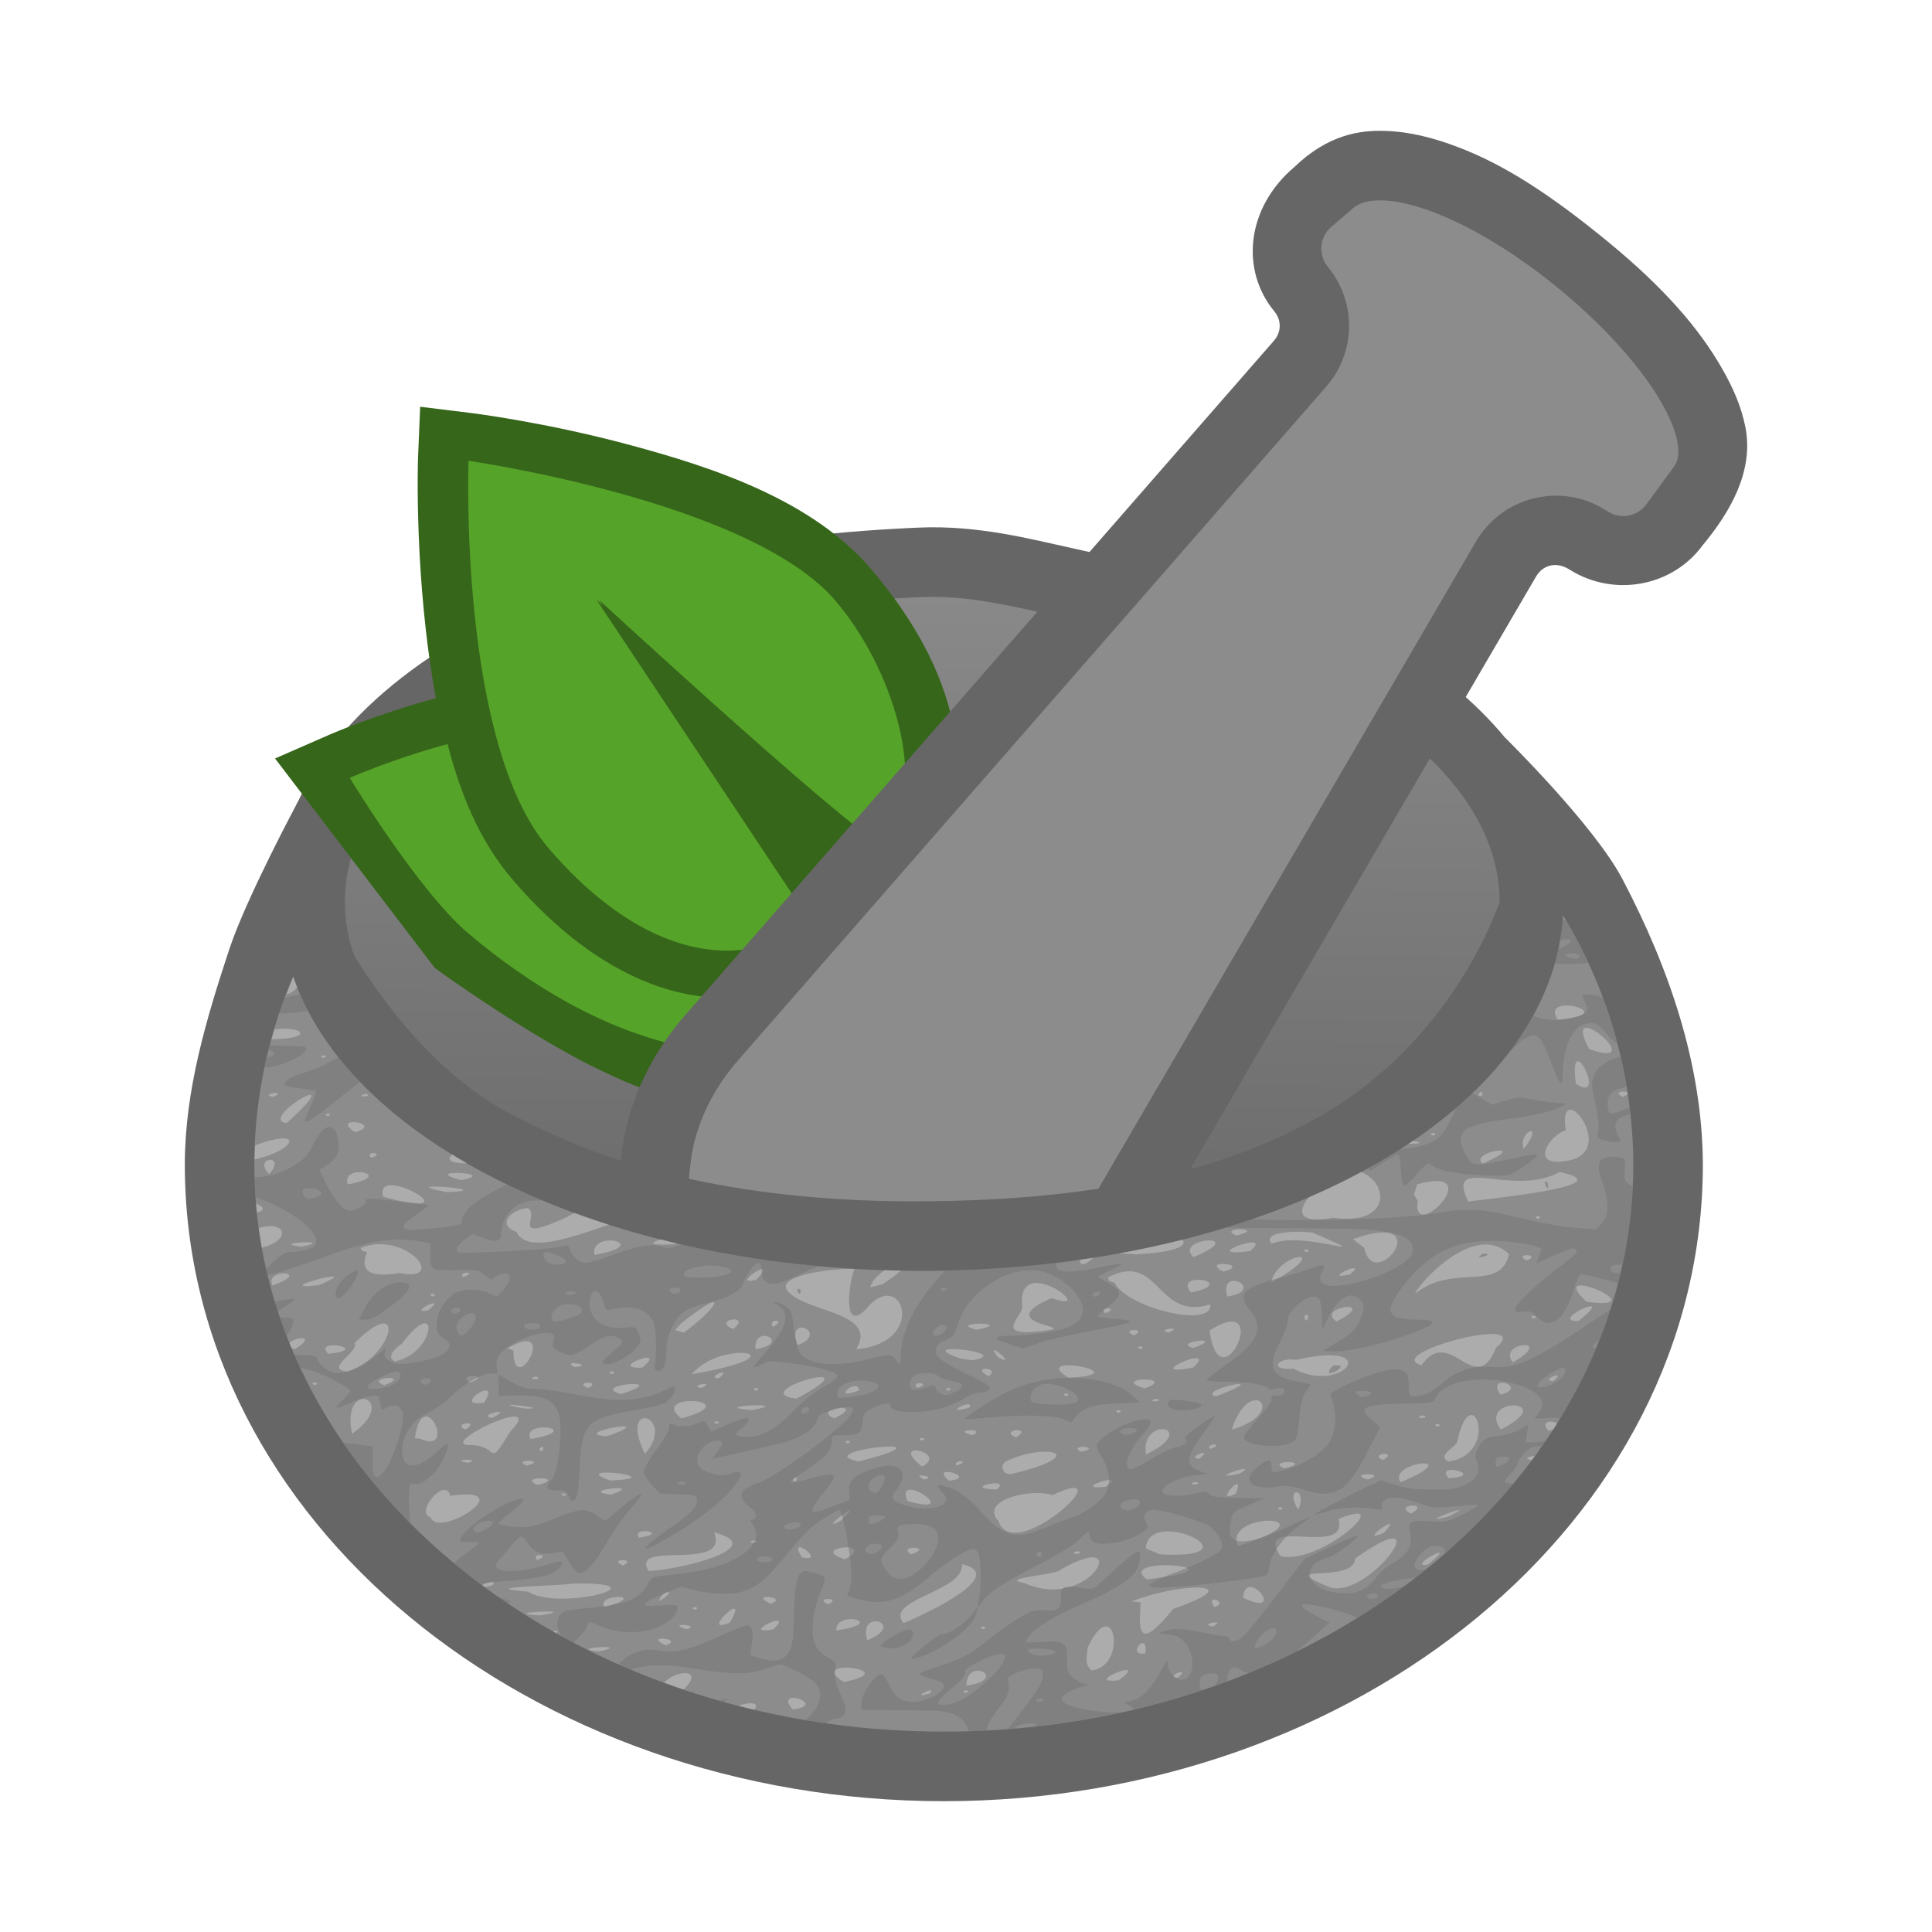 <svg height="500" viewBox="0 0 132.292 132.292" width="500" xmlns="http://www.w3.org/2000/svg" xmlns:xlink="http://www.w3.org/1999/xlink"><linearGradient id="a" gradientUnits="userSpaceOnUse" x1="214.849" x2="214.286" y1="22.873" y2="79.379"><stop offset="0" stop-color="#8c8c8c"/><stop offset="1" stop-color="#666"/></linearGradient><g transform="translate(-151.901 13.253)"><path d="m214.849 22.873c-10.182.427-21.785 2.226-30.551 7.072-8.022 4.434-13.547 10.881-13.547 18.559 0 7.678 5.526 14.118 13.543 18.559l.07.037.07.037c2.742 1.401 5.528 2.693 8.613 3.68 4.133 1.322 8.426 2.283 12.791 2.779 5.552.632 11.05.541 16.371.213 2.554-.158 6.037-.814 6.037-.814h.004.004c6.443-1.131 12.411-3.1 17.533-5.922v-.002h.002c8.03-4.43 13.557-10.879 13.557-18.557 0-6.579-4.157-12.347-10.305-16.557l-.398-.271-.445-.188s-2.631-1.126-4.426-1.746c-5.916-2.044-12.018-4.067-18.416-5.461-2.96-.645-6.462-1.587-10.508-1.418z" fill="#666"/><path d="m254.586 48.513c0-4.565-2.896-8.97-8.234-12.626 0 0-2.732-1.15-4.132-1.634-5.875-2.03-11.802-3.986-17.875-5.31-3.057-.666-6.168-1.444-9.294-1.313-9.717.407-20.885 2.303-28.447 6.483-7.15 3.952-11.089 9.058-11.089 14.391 0 5.333 3.939 10.43 11.089 14.391 2.632 1.344 5.169 2.512 7.897 3.384 3.859 1.234 7.852 2.127 11.878 2.585 5.147.586 10.37.51 15.54.191 1.851-.114 5.514-.752 5.514-.752 6.003-1.054 11.492-2.887 16.058-5.403 7.157-3.948 11.096-9.054 11.096-14.387z" fill="url(#a)" stroke-width="9.525"/><g stroke-width="1.459" transform="matrix(.681 .075 -.075 .681 70.389 7.008)"><path d="m161.213-6.609.352 5.152s.893 11.982 4.4 23.631c-5.651 2.204-10.062 4.725-10.062 4.725l-5.258 3.023 18.162 19.062.613.348s4.44 2.518 9.631 4.947c2.596 1.214 5.385 2.417 8.051 3.307 2.666.89 4.969 1.71 8.088 1.215l2.768-.439.051-.139c.124-.024.18-.036.311-.061 1.759-.336 4.122-.777 6.482-1.213 4.722-.871 9.443-1.727 9.443-1.727l7.678-1.393c-4.972-6.159-9.413-12.756-14.494-18.826 2.048 1.407 5.577 2.738 7.655 1.203 4.682-3.457 3.633-13.624 2.483-17.282-1.669-5.07-5.029-9.844-9.695-14.262l-.002-.002c-6.617-6.277-16.774-8.433-25.455-9.773-8.682-1.34-16.037-1.43-16.037-1.43z" fill="#36661a" stroke-width="1.459"/><path d="m166.316-1.78s1.028 15.094 5.501 26.917c-6.942 2.096-13.542 5.89-13.542 5.89s8.081 10.523 13.492 14.161c6.739 4.531 14.591 8.143 22.676 8.908 6.399.605 18.951-3.56 18.951-3.56l-9.012-11.751-23.557-28.172s30.892 22.776 31.567 21.441c3.648-7.154-1.684-18.188-7.799-23.935-9.603-9.026-38.278-9.899-38.278-9.899z" fill="#56a329" stroke-width="13.9"/><path d="m861.73 273.959s-21.453-81.216-38.803-119.245c-5.419-11.878-20.186-33.564-20.186-33.564-2.551 5.046-119.311-81.037-119.311-81.037l89.037 106.477c.065 8.887-2.917 10.453-5.619 12.689-26.157 15.393-59.847 6.214-92.078-23.961-38.251-35.723-46.076-142.15-46.076-142.15l-19.385-18.15 1.434 19.463c0-0 2.016 27.731 9.053 60.178 7.036 32.443 17.489 70.272 42.678 93.803l.008.012c17.73 16.595 36.508 28.184 56.016 33.324 19.504 5.14 40.113 3.195 57.445-6.994l16.22-10.679c19.58 38.742 45.566 73.767 69.567 109.835z" fill="#36661a" transform="scale(.265)"/></g><g transform="translate(3.192 -.039)"><path d="m195.693 56.219-.002.004c-2.25 2.564-3.936 5.769-4.398 9.42-.68 5.477-.052 11.661 3.621 15.184 6.35 5.881 15.658 5.985 22.791 2.881 4.146-1.804 5.871-5.048 7.473-7.723 1.601-2.675 2.502-4.827 2.502-4.827l26.201-44.88c.485-.831 1.406-1.057 2.31-.484 3.037 1.909 7.03 1.153 9.092-1.654 1.941-2.332 3.506-5.105 2.95-8.061-.296-1.5-.877-2.791-1.643-4.119-1.53-2.656-3.881-5.424-7.788-8.63-3.906-3.205-7.073-5.263-10.242-6.464-1.683-.64-3.29-1.063-5.018-1.117-1.728-.054-3.896.253-6.21 2.479-3.301 2.803-3.68 7.06-1.382 9.854l.006.006.006.008c.512.618.5 1.428-.032 2.033z" fill="#666"/><path d="m223.436 69.016 26.331-45.138c1.813-3.109 5.846-4.091 8.885-2.163l.162.102c.871.55 2.019.333 2.63-.497l1.902-2.599c1.161-1.543-1.18-6.343-6.997-11.41h-0c-3.093-2.698-6.546-4.883-9.48-5.995-2.671-1.016-4.721-1.079-5.621-.179l-.132.121-1.241 1.054c-.817.695-.925 1.917-.244 2.745 1.984 2.394 1.934 5.876-.118 8.212l-40.233 46.085c-1.71 1.945-2.941 4.367-3.261 6.887-.474 3.735-.63 8.533 2.133 11.091 4.345 4.024 12.223 4.372 17.654 2.009 3.924-1.708 7.631-10.324 7.631-10.324z" fill="#8c8c8c" stroke-width="9.525"/></g><path d="m176.148 52.187c-1.992-3.164-3.852-10.535-3.852-10.535s-3.527 6.569-4.693 10.09c-1.575 4.76-3.041 9.662-3.047 14.73 0 24.562 23.814 43.61 51.973 43.61 28.16 0 51.975-19.058 51.974-43.617-.03-6.891-2.36-13.532-5.503-19.516-1.951-3.714-8.035-9.687-8.035-9.687s.926 7.733-.379 11.251c-2.089 5.634-6.193 10.868-11.287 14.055-8.193 5.126-18.604 6.379-28.268 6.438-9.692.059-19.944-1.425-28.428-6.11-4.367-2.412-7.797-6.487-10.455-10.708z" fill="#666"/><path d="m263.74 66.474c0 21.409-21.176 38.844-47.211 38.844-26.034 0-47.211-17.424-47.211-38.844a32.572 32.572 0 0 1 2.657-12.848c1.737 4.998 6.019 9.538 12.483 13.109 8.201 4.535 19.06 7.033 30.571 7.033 11.512 0 22.37-2.498 30.572-7.032 8.201-4.535 12.928-10.669 13.326-17.314a33.116 33.116 0 0 1 4.812 17.053z" fill="#8c8c8c" stroke-width="9.525"/><path d="m258.929 49.422c-0.0 0.0 0.0.001 0 .001a33.116 33.116 0 0 1 2.311 4.567 33.116 33.116 0 0 0 -2.311-4.568zm0 .001c-.012.197-.028.394-.048.591.019-.196.036-.393.048-.591zm-.065.746c-.015.141-.032.282-.052.423.019-.141.036-.282.052-.423zm-.084.641c-.018.119-.037.237-.058.356.021-.118.04-.237.058-.356zm-.105.611c-.02.102-.041.204-.062.305.022-.102.043-.203.062-.305zm-.122.576c-.025.105-.051.21-.077.315.027-.105.053-.21.077-.315zm-.144.572c-.034.124-.07.248-.107.372.037-.124.074-.247.107-.372zm-.161.554c-.057.183-.118.365-.181.546.064-.182.124-.363.181-.546zm-86.27.504a32.572 32.572 0 0 0 -.471 1.228c.372-.129.611-.31.744-.502.004.01.009.02.013.03-.101-.251-.198-.503-.286-.757zm86.008.259c-.043.118-.086.235-.132.352.046-.117.089-.235.132-.352zm-.224.577c-.044.109-.089.217-.136.326.047-.108.091-.217.136-.326zm-86.261.407a32.572 32.572 0 0 0 -.801 2.356 32.572 32.572 0 0 1 .801-2.356zm86.01.174c-.044.097-.089.195-.135.291.046-.097.091-.194.135-.291zm-.261.551c-.047.094-.095.189-.144.283.049-.094.097-.188.144-.283zm1.977.004c-.612-.014-1.15.221-.671.962 2.921-.221 1.691-.938.671-.962zm-86.353.12c.074.147.15.293.229.439-.079-.146-.155-.292-.229-.439zm84.09.43c-.048.089-.098.177-.147.265.05-.088.099-.176.147-.265zm5.162.244a33.116 33.116 0 0 1 1.615 10.081c-0.0.373-.007.744-.02 1.115.013-.37.021-.742.021-1.115a33.116 33.116 0 0 0 -1.616-10.081zm-88.797.173c.083.145.169.288.256.432-.087-.144-.174-.287-.256-.432zm83.335.119c-.06.103-.122.205-.184.307.062-.102.125-.204.184-.307zm3.89.439c-.334-.016-.423.348.166 1.457 3.146 1.106.688-1.416-.166-1.457zm-89.229.057c-.196.002-.408.019-.629.055a32.572 32.572 0 0 0 -.197.671c2.758-.04 2.196-.742.826-.726zm2.517.234c.082.127.168.252.253.378-.085-.126-.171-.252-.253-.378zm-3.346.501a32.572 32.572 0 0 0 -.544 2.333 32.572 32.572 0 0 1 .544-2.333zm85.323.089c-.052.075-.104.151-.157.226.053-.075.105-.151.157-.226zm-81.418.238c.057.079.118.157.176.236-.058-.079-.12-.157-.176-.236zm81.046.282c-.053.072-.107.144-.161.216.054-.072.108-.144.161-.216zm-81.4.49c-.134 0-.268.061 0 .182.268-.121.134-.182 0-.182zm81.007.025c-.053.067-.106.134-.16.201.054-.067.107-.134.16-.201zm4.896.376c-.19-.008-.3.38-.141 1.538 1.631 1.082.625-1.519.141-1.538zm-5.314.142c-.047.057-.096.113-.144.169.048-.056.097-.112.144-.169zm-.426.497c-.047.053-.095.106-.143.159.048-.053.096-.106.143-.159zm-78.136.249c.07.077.138.155.21.232-.071-.077-.14-.154-.21-.232zm-6.136.017a32.572 32.572 0 0 0 -.365 2.352 32.572 32.572 0 0 1 .365-2.352zm6.836.723c.079.08.158.161.238.24-.081-.08-.159-.16-.238-.24zm86.269.448c-.268 0-.537.121 0 .364.537-.243.268-.364 0-.364zm-9.677.027c-.016-.005-.035-.004-.055.002-.135.041-.317.3.06.271.063-.181.043-.257-.005-.273zm-82.54.062c-.266-.01-.863.167-.219.274.419-.196.378-.269.219-.274zm6.151.07c-.228-.02-.649.249.112.142.018-.096-.036-.135-.112-.142zm-3.875.071c-.578.073-2.921 1.792-1.57 1.922 1.469-1.321 1.815-1.836 1.66-1.914-.021-.011-.052-.013-.09-.008zm4.466.097c.058.054.117.108.175.162-.059-.054-.117-.108-.175-.162zm74.908.014c-.034.032-.068.064-.102.096.034-.032.068-.064.102-.096zm-.473.431c-.05.045-.1.09-.151.134.051-.045.101-.09.151-.134zm-73.615.292c.036.031.072.062.109.092-.036-.031-.073-.062-.109-.092zm73.082.173c-.047.04-.095.08-.142.119.048-.04.095-.079.142-.119zm7.935.006c-.275.021-.442.413-.291 1.407-1.134.343-2.466 2.472-.11 2.116 3.008-.317 1.225-3.586.401-3.523zm-89.843.021a32.572 32.572 0 0 0 -.188 2.395 32.572 32.572 0 0 1 .188-2.395zm4.785.248c-.134 0-.268.061 0 .182.268-.121.134-.182 0-.182zm76.584.173c-.045.037-.091.073-.137.11.046-.037.092-.073.137-.11zm-74.746.408c-.075-.005-.147-.004-.212.005-.31.039-.434.238.243.688 1.141-.332.494-.66-.032-.693zm80.548.625c-.227-.01-.745.528-.495 1.209.673-.861.672-1.201.495-1.209zm-6.702.124c-.134 0-.268.061 0 .182.268-.121.134-.182 0-.182zm-78.842.369c-.383.02-.982.157-1.815.467a32.572 32.572 0 0 0 -.04.969c2.212-.508 3.004-1.496 1.855-1.436zm77.457.168c-.098.067-.197.132-.297.198 1.045-.013.867-.11.297-.198zm5.912.659c-.522.016-1.71.439-1.133.884 1.542-.662 1.539-.896 1.133-.884zm-77.037.176c-.2-.018-.466.072-.199.328.532-.181.399-.309.199-.328zm5.305.069c.018.011.035.023.054.034-.35.272-.323.573.904.6.017-.016.024-.026.04-.041-.339-.195-.672-.393-.998-.593zm-12.466.39c-.309.033-.627.391-.027.973.636-.715.336-1.006.027-.973zm75.983.151c-.243.141-.489.281-.738.419.25-.138.496-.278.738-.419zm12.348.684c-3.221 1.778-7.864-1.283-6.252 2.025 1.358-.206 10.765-1.09 6.252-2.025zm-13.58.001c-1.147.615-2.343 1.192-3.585 1.728-.788.958-.768 1.837 1.665 1.404 3.89.544 3.906-2.292 1.92-3.132zm-68.683.011c-.449.026-.908.254-.711.835 1.941-.356 1.536-.791.901-.834-.062-.004-.126-.005-.19-.001zm6.688.049c-.597.008-.963.149.357.492 1.387-.259.633-.454-.091-.488-.09-.004-.18-.006-.266-.005zm2.122.092c.179.094.36.186.542.279-.181-.092-.363-.184-.542-.279zm-15.904.18c.003.11.007.22.011.33-.004-.11-.008-.22-.011-.33zm16.706.233c.175.088.354.174.531.26-.178-.086-.356-.172-.531-.26zm64.323.052c-.331-.014-.793.05-1.419.223l-.224.699.258.436c-.41 2.689 3.701-1.257 1.384-1.358zm7.365.04c.029-.005.073.009.137.05.226.929-.336-.018-.137-.05zm-78.956.246c-.488-.026-.815.169-.633.789 5.014 1.369 2.097-.709.633-.789zm84.935.005c-.012.265-.026.53-.044.793.018-.264.032-.528.044-.793zm-94.349.034c.018.393.042.784.074 1.174-.032-.39-.056-.781-.074-1.174zm17.495.019c.149.071.3.14.45.21-.15-.07-.301-.139-.45-.21zm-5.141.034c-.61-.005-.776.088.789.38 2.477-.089.228-.371-.789-.38zm5.985.359c.108.049.219.097.328.145-.109-.049-.219-.096-.328-.145zm.865.382c.076.033.154.065.23.097-.077-.033-.154-.064-.23-.097zm75.073.334c-.02.248-.043.495-.069.741.026-.246.049-.493.069-.741zm-74.199.033c.062.025.124.049.186.074-.062-.025-.124-.049-.186-.074zm-20.0.054c.017.208.037.416.058.623.495-.139.57-.357-.058-.623zm20.883.297c.062.024.126.048.188.072-.063-.024-.126-.048-.188-.072zm-2.275.012c-1.222.116-2.136 1.151-.775 1.632.682 1.468 3.624.435 6.324-.491-.812-.258-1.61-.532-2.394-.821.017.006.033.013.049.019-.292.133-.495.231-.441.238-4.181 1.901-1.864-.045-2.763-.577zm-18.545.357c.035.333.075.666.12.997-.045-.331-.085-.663-.12-.997zm68.809.166c-.007.003-.015.005-.022.008.002 0.0.003 0.0.005.001.007-.003.01-.005.017-.008zm18.903.038c-.134 0-.268.061 0 .182.268-.121.134-.182 0-.182zm6.313.163c-.03.262-.065.524-.101.784.037-.261.071-.522.101-.784zm-93.0.521c-.242-.014-.545.022-.903.126.061.448.13.894.209 1.337 1.661-.409 1.745-1.402.694-1.462zm66.332.207c-.455-.006-1.01.131-.303.429 1.111-.274.758-.423.303-.429zm3.676.178c-.988.02-2.048.2-1.559.821 2.121-.969 7.843 1.41 2.821-.763-.179-.026-.491-.051-.847-.058-.134-.003-.273-.003-.414 0zm-45.222.026c.022.006.043.013.065.019-.022-.006-.043-.013-.065-.019zm51.309.014c-.475-0-1.151.13-2.082.457l.783.604c.573 2.744 3.864-1.06 1.299-1.061zm16.763.127c-.051.34-.107.679-.169 1.016.062-.337.118-.676.169-1.016zm-66.238.353c-.696.213-.903.432.975.325.053-.021.08-.036.129-.056-.37-.087-.738-.177-1.104-.269zm35.708.018c-1.4.352-2.832.664-4.292.931l1.203.069c2.823-.16 3.453-.645 3.089-1zm1.743.053c-.677.036-1.68.452-.98 1.14 2.007-.832 1.657-1.176.98-1.14zm-41.013.003c-.535.03-1.115.299-.976.987 2.354-.417 1.944-.933 1.2-.985-.072-.005-.148-.006-.224-.002zm-20.803.122c-.662.017-1.556.161-.226.295.964-.196.863-.279.489-.294-.078-.003-.168-.003-.263-.001zm64.894.009c-.039-.002-.083 0-.13.004-.829.072-2.719.942-.054.588.515-.427.459-.581.184-.592zm-59.707.12c-.079-.001-.159.001-.24.006-.369.021-.751.1-1.135.255l.132.201.317.084c-.721 1.716.957 1.629 2.238 1.429 2.844.56 1.144-1.951-1.312-1.975zm75.576.024c-2.215.075-4.672 2.966-4.737 3.37 2.587-2.133 5.777-.038 6.429-2.708-.451-.437-.955-.634-1.478-.66-.071-.004-.142-.004-.213-.002zm-83.711.22c.043.24.09.479.139.718-.049-.239-.096-.478-.139-.718zm30.075.067c.026.005.053.011.08.017-.026-.005-.053-.011-.08-.017zm41.449.053c-.134 0-.268.061 0 .182.268-.121.134-.182 0-.182zm21.845.048c-.067.361-.141.72-.22 1.078.079-.358.153-.717.22-1.078zm-9.729.229c1.006-.008-.997.583 0 0zm2.991.111c-.268 0-.537.121 0 .364.537-.243.268-.364 0-.364zm-15.555.125c-.026-.002-.055-.001-.086.002-.501.045-1.634.676-1.894 1.756 2.123-1.182 2.371-1.731 1.981-1.758zm-14.154.052c-.304.047-.608.092-.914.136.024.509.456.31.914-.136zm-56.751.191c.048.23.099.46.152.688-.053-.229-.104-.458-.152-.688zm65.682.23c-.072-.002-.142.001-.205.008-.302.036-.439.189.175.517 1.13-.275.534-.511.03-.525zm-13.696.161c-.076.007-.152.014-.228.02.076-.007.152-.013.228-.02zm22.579.129c-.431.048-1.78.771-.234.431.365-.296.41-.414.306-.431-.019-.003-.044-.003-.073 0zm-34.652.054c-1.622.035-5.134.556-3.984 1.615 1.302 1.352 6.138 1.392 4.593 3.883 4.984-.429 3.144-5.779.658-2.73-1.76 1.801-1.025-2.45-.761-2.755-.132-.012-.296-.017-.505-.013zm-5.785.012c-.016-.003-.036-.002-.059.002-.406.067-1.762 1.09-.381.722.485-.512.555-.704.441-.724zm15.064.005c-.066.004-.133.006-.199.009.066-.003.133-.006.199-.009zm43.728.025c-.064.278-.13.554-.201.83.071-.276.137-.552.201-.83zm-44.964.029c-.125.005-.251.009-.376.013.125-.004.251-.008.376-.013zm-5.473.013c-.448.305-.862.714-.997 1.176l.84-.209c.614-.403 1.003-.707 1.254-.939-.367-.007-.732-.016-1.097-.027zm4.171.024c-.124.003-.247.005-.372.007.124-.002.248-.005.372-.007zm12.507.055c-.4.011-.863.137-1.418.428l.14.246.336.102c.831 1.733 6.781 3.162 6.549 1.487-3.118.979-3.446-2.324-5.606-2.263zm-45.276.094c-.183.001-.461.104-.283.303.555-.205.466-.304.283-.303zm-13.691.036c.053.223.108.445.165.667-.058-.222-.112-.444-.165-.667zm1.209.01c-.434-.026-1.15.224-.843.827 1.431-.499 1.278-.801.843-.827zm3.295.222c-.029-.002-.066-.001-.109.002-.756.058-3.47.892-.865.582 1.005-.415 1.177-.57.974-.584zm59.324.215c-.547-.024-1.129.198-.567.876 1.916-.406 1.27-.845.567-.876zm2.38.076c-.36-.009-.692.257-.457 1.073 1.737-.276 1.058-1.058.457-1.073zm-13.498.147c-.62-.012-1.115.351-1.024 1.516.216.661-1.832 1.977.651 1.839 4.648-.387-3.29-.311 1.387-2.326 2.319.847.35-1.001-1.014-1.028zm37.3.167c-.482-.028-.616.241.336 1.122 3.462.433.723-1.061-.336-1.122zm-89.792.026c.059.221.119.442.182.661-.063-.22-.124-.44-.182-.661zm92.226.025c-.067.249-.136.498-.209.746.072-.248.142-.496.209-.746zm-56.023.192c.025-0.0.055.002.089.009.114.687-.467-.005-.089-.009zm-25.089.333c-.134 0-.268.061 0 .182.268-.121.134-.182 0-.182zm-10.883.271c.068.231.137.462.21.691-.073-.229-.142-.46-.21-.691zm.21.691c.246.775.522 1.539.825 2.294-.302-.755-.578-1.52-.825-2.294zm91.481-.422c-.082.27-.168.538-.256.805.089-.267.174-.536.256-.805zm-61.574.03c-.184-.013-.852.377-2.237 1.461l-.395.454.598.164c1.302-.917 2.34-2.058 2.033-2.079zm-19.215.076c-.318.033-1.403.693-.318.484.448-.385.462-.499.318-.484zm79.286.213c-.404-.056-2.328 1.042-.854 1.006.907-.717 1.038-.981.854-1.006zm-16.627.041c-.569-.015-1.659.416-.787.989 1.356-.696 1.229-.977.787-.989zm-16.427.092c-.2-.018-.466.072-.199.328.532-.181.399-.309.199-.328zm13.572.444c-.119.02-.247.211.038.402.127-.262.085-.377.011-.399-.015-.005-.032-.005-.049-.003zm15.562.082c-.134 0-.268.061 0 .182.268-.121.134-.182 0-.182zm5.092.055c-.117.344-.239.687-.367 1.028.128-.341.25-.683.367-1.028zm-.367 1.028c-.135.359-.277.715-.424 1.07.147-.354.289-.711.424-1.07zm-59.456-.849c-.044-.001-.09.002-.136.008-.367.05-.717.318.048.652.614-.468.397-.654.088-.66zm2.865.086c-.174-.001-.421.142-.218.431.493-.286.392-.431.218-.431zm31.199.06c-.336.001-.829.176-1.52.618.601 4.437 3.336-.624 1.52-.618zm-55.292.124c-.289.028-.799.412-1.535 1.397-.336.193-1.148.891-.479 1.207 2.051-.43 2.753-2.675 2.014-2.603zm-2.75.005c-.348-.022-1.006.338-2.024 1.338.354.58-2.144 1.815-.498 1.943 2.283-.683 3.412-3.225 2.521-3.281zm40.821.017c-.63-.003-1.349.133-.27.415 1.439-.272.9-.413.27-.415zm-12.2.27c-.033-.002-.065-0-.096.004-.303.043-.535.371-.201 1.194 1.317-.509.784-1.175.297-1.198zm25.329.061c-.266-.01-.863.167-.219.274.419-.196.378-.269.219-.274zm-2.612.101c-.268 0-.537.121 0 .364.537-.243.268-.364 0-.364zm24.612.274c-.101-.003-.211-.002-.328.004-2.07.106-6.526 1.594-4.584 2.134 1.971-2.802 3.673 2.361 5.103-1.204.761-.649.514-.911-.191-.934zm-49.908.128c-.325-.002-.673.228-.605.911 1.623-.261 1.147-.908.605-.911zm-31.721.168c-.27.011-.669.144-.803.314.044.11.088.219.134.329.061.034.137.068.235.1.917-.569.782-.757.434-.743zm61.561.161c-.499.024-1.303.263-.482.507.911-.329.927-.474.671-.503-.053-.006-.118-.007-.19-.004zm-46.183.034c-.272.012-.674.15-1.245.481l.399.161c.001 2.925 2.316-.705.845-.641zm68.304.269c-.523.041-1.284.475-.716 1.18 1.522-.868 1.238-1.221.716-1.18zm-81.496.014c-.418.004-.756.153-.339.58 1.96-.189 1.036-.587.339-.58zm55.279.082c-.134 0-.268.061 0 .182.268-.121.134-.182 0-.182zm31.196.13c-.13.311-.265.62-.405.928.139-.307.274-.617.405-.928zm-89.296.029c.139.33.283.658.432.984-.149-.326-.294-.654-.432-.984zm45.233.019c-.624.008-.814.184.593.658l.758.106c1.936-.321-.31-.776-1.351-.764zm2.854.069c-.064.008-.012.14.281.5 1.136.574-.09-.523-.281-.5zm-17.311.189c-.899-.007-2.529.389-3.378 1.456 4.479-.772 4.533-1.447 3.378-1.456zm40.051.168c-.527.021-1.208.115-2.068.313-1.304-.208-1.906.759-.183.594 2.763 1.494 5.192-.762 2.727-.905-.142-.008-.301-.009-.476-.003zm-46.489.167c-.518-.022-2.093.75-.359.676.612-.492.594-.666.359-.676zm37.635.03c-.631-.071-3.131 1.201-.26.636.474-.44.471-.613.26-.636zm-42.655.342c-.222-.002-.35.064.023.265.982-.068.348-.261-.023-.265zm33.935.145c-.712-.018-1.153.187-.059.853 3.18-.172 1.245-.822.059-.853zm18.271.004c1.055-.048-1.278 1.2-.258.028.102-.016.188-.025.258-.028zm17.257.005c-.12.259-.243.518-.369.775.127-.257.249-.515.369-.775zm-88.235.093c.141.302.286.602.436.901-.15-.298-.295-.599-.436-.901zm46.988.137c-.287-.015-.518.139.167.506.462-.308.12-.491-.167-.506zm-25.629.182c-.134 0-.268.061 0 .182.268-.121.134-.182 0-.182zm7.594.078c-.202-.029-.968.381-.266.389.332-.273.357-.376.266-.389zm57.136.19c-.202-.029-.968.381-.265.39.332-.273.357-.377.265-.39zm-74.333.034c-.297.016-.565.153-.137.451.842-.26.597-.43.265-.451-.042-.003-.085-.003-.127-.001zm4.455.056c-.228-.02-.649.249.112.142.018-.096-.036-.135-.112-.142zm19.356.036c-1.038.059-3.867 1.189-1.562 1.465 2.163-1.151 2.184-1.501 1.562-1.465zm-29.412.053c-.049-.002-.102-.002-.157.001-.434.024-.943.212-.226.494.891-.33.728-.479.383-.495zm51.64.101c-.614.015-1.205.235.071.613 1.181-.439.544-.628-.071-.613zm29.949.06c-.131.261-.267.521-.405.779.138-.258.273-.518.405-.779zm-87.222.146c.365.718.756 1.424 1.17 2.119-.415-.695-.806-1.402-1.17-2.119zm.496.006c-.134 0-.268.061 0 .182.268-.121.134-.182 0-.182zm18.697.008c-.268 0-.537.121 0 .364.537-.243.268-.364 0-.364zm62.558.006c-.28.025-.463.249-.059.825 1.262-.355.526-.866.059-.825zm-39.791.031c-.2-.018-.466.072-.199.327.532-.181.399-.309.199-.327zm-14.771.053c-.266-.01-.863.167-.219.274.419-.196.378-.269.219-.274zm-4.98.001c-.771.026-2.01.343-.741.686 1.404-.438 1.429-.636 1.034-.679-.082-.009-.183-.011-.293-.007zm41.551 0c-.541.009-2.525.617-1.536.843 1.667-.638 1.861-.849 1.536-.843zm-26.318.138c-.492.054-1.205.907.327.296-.024-.243-.163-.314-.327-.296zm-6.732.143c-.134 0-.268.061 0 .182.268-.121.134-.182 0-.182zm13.163 0c-.134 0-.268.061 0 .182.268-.121.134-.182 0-.182zm-31.686.165c-.509.021-1.748 1.082-.098.836.41-.64.33-.846.098-.836zm39.762.214c-.134 0-.268.061 0 .182.268-.121.134-.182 0-.182zm34.761.072c-.174.321-.353.641-.537.957.185-.317.363-.636.537-.957zm-.537.957c-.197.338-.4.673-.609 1.006-.309-.202-1.206-.191-.591.508.13-.031.236-.063.326-.095-.2.31-.405.618-.614.923.527-.765 1.025-1.546 1.489-2.342zm-1.489 2.342c-.21.305-.424.608-.644.907.22-.3.434-.603.644-.907zm-.644.907c-.254-.02-.894.16-.233.27.029-.013.032-.02.057-.032-.246.331-.499.657-.757.981.319-.402.631-.808.932-1.22zm-25.871-3.922c-.228-.02-.649.248.112.141.018-.096-.036-.134-.112-.141zm-54.364.011c-.508.016-1.111.685-.753 2.382 1.903-1.342 1.406-2.402.753-2.382zm61.084.085c-.458.028-1.137.554-1.597 2.007 2.509-.72 2.361-2.054 1.597-2.007zm-38.735.055c-.809.033-1.589.388-.551 1.192 2.677-.747 1.591-1.235.551-1.192zm19.052.219c-.425.028-1.472.661.098.235.117-.187.044-.245-.098-.235zm-31.325.043c-.126.012.059.079.924.246 1.524.045-.058-.197-.708-.241-.098-.007-.174-.009-.216-.005zm17.089.03c-.854-.024-2.657.169-.542.33 1.224-.224 1.054-.316.542-.33zm51.663.008c-.726-.025-1.76.499-.926 1.651 2.069-1.05 1.652-1.626.926-1.651zm-46.087.159c-.527-.008-1.425.316-.484.732 1.079-.52.894-.726.484-.732zm18.993.171c-.134 0-.268.061 0 .182.268-.121.134-.182 0-.182zm-42.485.11c-.337.019-1.171.338-.387.408.612-.323.589-.42.387-.408zm66.615.22c-.293.028-.654.509-.936 1.774-.041.431-1.47.98-.606 1.404 2.594-.356 2.291-3.248 1.542-3.177zm-3.253.027c-.228-.02-.649.249.112.142.018-.096-.036-.135-.112-.142zm-68.318.069c-.297.014-.596.4-.743 1.498l.351.029c1.887.834 1.15-1.562.392-1.527zm-6.799.001c.174.287.352.572.534.855-.182-.283-.36-.568-.534-.855zm12.768.008c-1.148.086-4.411 1.83-3.101 1.952 2.299-.083 1.221 1.786 2.92-.928.651-.675.678-.965.38-1.018-.056-.01-.123-.011-.199-.006zm8.977.11c-.441.044-.767.751.062 2.443 1.263-1.458.505-2.499-.062-2.443zm4.973.215c-.134 0-.268.061 0 .182.268-.121.134-.182 0-.182zm-17.057.133c-.032-.001-.066.001-.1.005-.274.032-.562.205-.043.423.504-.303.368-.424.143-.428zm66.416.057c-.134 0-.268.061 0 .182.268-.121.134-.182 0-.182zm-55.821.16c-.767.029-2.794.553-1.063.677 1.53-.533 1.523-.694 1.063-.677zm-5.312.065c-.567-.017-1.275.19-.969.799 2.194-.384 1.698-.777.969-.799zm42.233.121c-.532.032-1.24.534-1.066 1.733 2.144-1.036 1.75-1.773 1.066-1.733zm-9.86.065c-.038-0-.077.002-.117.007-.314.04-.617.242.034.487.531-.354.348-.492.083-.495zm-3.284.011c-.333.016-.597.142.205.33.529-.252.128-.346-.205-.33zm-43.38.093c.448.687.921 1.362 1.417 2.024-.496-.662-.969-1.336-1.417-2.024zm40.126.435c-.134 0-.268.061 0 .182.268-.121.134-.182 0-.182zm-5.085.19c-.134 0-.268.061 0 .182.268-.121.134-.182 0-.182zm25.095.258c-.183.001-.461.104-.283.303.555-.205.466-.305.283-.303zm-22.084.143c-1.115-.057-4.564.561-2.261 1.014 2.758-.702 2.93-.98 2.261-1.014zm-23.906.014c-.016-.005-.035-.004-.055.002-.135.041-.317.3.06.271.063-.181.043-.257-.005-.273zm37.086.007c-.333-.016-.733.077-.204.33.801-.187.537-.313.204-.33zm-11.489.241c-.434-.016-.666.276.383 1.107 1.066-.555.174-1.086-.383-1.107zm8.72.085c-.65.017-1.583.204-2.494.621-.524.152-.433 1.013.302.902 3.412-.818 3.525-1.462 2.452-1.52-.08-.004-.168-.005-.26-.003zm10.925.089c-.202-.029-.968.381-.266.39.332-.273.357-.377.266-.39zm12.441.056c-.032-.001-.066.001-.1.005-.274.032-.562.205-.043.423.504-.303.368-.424.143-.428zm-62.912.41c-.324.013-.608.096.116.208.569-.166.207-.222-.116-.208zm4.324.068c-.333-.016-.734.077-.205.33.801-.187.537-.313.205-.33zm29.545.027c-.183.001-.461.104-.284.303.555-.205.467-.304.284-.303zm22.455.064c-.455-.006-1.01.131-.303.429 1.111-.274.758-.423.303-.429zm-63.72.073c.216.285.436.568.66.848-.224-.28-.445-.563-.66-.848zm73.036.017c-.634-.041-2.206.493-1.66 1.289 2.08-.876 2.153-1.257 1.66-1.289zm-12.368.377c-.399-.003-2.357.75-.326.326.419-.24.459-.325.326-.326zm14.254.067c-.366-.014-.65.121-.257.566 1.702-.104.867-.542.257-.566zm-34.54.14c-.308-.014-.477.129.061.595 1.35-.115.452-.572-.061-.595zm-23.313.042c-.645-.009-.986.123.178.544 2.812-.12.896-.528-.178-.544zm52.049.12c-.394 0-.788.118 0 .353.788-.235.394-.353 0-.353zm-30.582.079c-.16.006-.2.079.219.275.645-.108.047-.285-.219-.275zm41.006.011c-.242.302-.489.602-.742.899.252-.296.499-.596.742-.899zm-49.566.117c-.016-.005-.035-.004-.055.002-.135.041-.317.3.06.271.063-.181.043-.257-.005-.273zm-29.183.044c.527.65 1.076 1.287 1.648 1.909-.572-.622-1.121-1.259-1.648-1.909zm11.754.024c-.459-.017-1.011.118-.283.458 1.106-.271.742-.441.283-.458zm38.849.117c-.544.028-2.003.647-.216.46.521-.363.463-.473.216-.46zm5.994.136c-.228-.02-.649.249.112.142.018-.096-.036-.135-.112-.142zm-13.875.088c-.604.032-1.466.382.206.42.426-.345.156-.44-.206-.42zm16.667.066c-.274-.045-1.326 1.313-.099.64.195-.454.19-.625.099-.64zm-11.216.252c-.267.015-.725.159-1.423.484-1.608-.485-5.027.388-3.701 1.783.888 2.65 6.547-2.134 5.227-2.265-.031-.003-.065-.004-.103-.002zm-31.175.017c-.62-.019-2.005.255-.498.436.967-.306.87-.424.498-.436zm19.972.103c-.267.017-.393.225-.143.78 3.012.831.944-.832.143-.78zm40.976.008c-.551.644-1.126 1.274-1.722 1.889.596-.615 1.171-1.245 1.722-1.889zm-72.775.008c-.668-.099-1.922 1.637-1.011 1.862.48 1.546 6.338-2.183 1.346-1.459-.058-.259-.181-.38-.335-.403zm58.279.156c-.211.004-.378.409.133 1.2.334-.809.078-1.204-.133-1.2zm-50.165.084c-.134 0-.268.061 0 .182.268-.121.134-.182 0-.182zm58.181.831c-.042-.003-.085-.002-.129.001-.35.026-.708.233-.023.547.626-.364.442-.529.152-.548zm-69.734.107c.263.285.532.566.805.844-.273-.278-.541-.56-.805-.844zm60.612.012c-.134 0-.268.061 0 .182.268-.121.134-.182 0-.182zm12.232.191c-.265-.014-2.75.967-.725.439.655-.319.813-.434.725-.439zm-41.712.02c-.174-.022-2.06 1.497-.584.679.51-.493.642-.671.584-.679zm34.758.222c-.23-.008-.645.098-1.289.364.713 2.703-5.855-.326-3.975 2.548 2.375.514 6.507-2.866 5.264-2.912zm8.499.364c-.267.273-.538.542-.813.809.275-.267.546-.536.813-.809zm-14.464.121c-1-.037-2.737.503-2.214 1.733 3.476-1.08 3.214-1.695 2.214-1.733zm-59.016.023c.608.616 1.238 1.218 1.889 1.802-.652-.584-1.281-1.186-1.889-1.802zm67.194.195c-.255-.031-1.963 1.303-.405.612.413-.44.49-.602.405-.612zm-51.073.5c-.294.019-.551.143-.319.442 1.4-.218.808-.475.319-.442zm35.785.012c-.734.028-1.358.34-1.41 1.162l.954.404c4.859.276 2.677-1.438.776-1.561-.108-.007-.215-.009-.32-.005zm-30.973.066c1.082 2.767-5.81.477-4.48 2.646 2.173-.089 8.367-1.617 4.48-2.646zm51.619.003c-.62.596-1.261 1.177-1.922 1.741.662-.564 1.303-1.145 1.922-1.741zm-5.081.416c-.339-.042-1.157.321-2.659 1.384-.034 1.757-5.872.253-1.662 1.981 2.048.535 5.339-3.239 4.322-3.366zm-43.73.123c-.228-.02-.649.249.112.142.018-.096-.036-.135-.112-.142zm3.082.477c-.174-.018-.223.147.121.692 1.254.277.262-.652-.121-.692zm3.183.005c-.669-.011-1.579.35-.111.822 1.005-.58.631-.813.111-.822zm-28.09.03c.312.279.629.554.951.825-.322-.272-.639-.546-.951-.825zm32.626.001c-.297.016-.565.153-.137.451.842-.26.597-.43.265-.451-.042-.003-.085-.003-.127-.001zm11.335.246c-.228-.02-.649.248.113.141.018-.096-.037-.134-.113-.141zm24.692.105c-.289-.006-1.862.966-.773.811.77-.604.904-.809.773-.811zm-61.541.151c-.2-.018-.466.072-.199.328.532-.181.399-.309.199-.328zm37.871.16c-.401-.026-1.122.195-2.236.84-.215.351-4.371.586-2.495.907 3.501 1.602 6.162-1.653 4.731-1.748zm23.643.1c-.295.25-.595.497-.898.741.303-.244.603-.491.898-.741zm-55.862.084c-.268 0-.537.121 0 .364.537-.243.268-.364 0-.364zm-11.709.065c.331.278.666.552 1.006.821-.341-.269-.675-.544-1.006-.821zm1.006.821c.358.283.721.561 1.089.835-.368-.274-.732-.552-1.089-.835zm1.089.835c.055.041.11.08.165.121.131-.021.308-.059.56-.128.269-.431-.454-.177-.725.007zm.165.121c.368.271.742.537 1.12.798-.378-.261-.752-.528-1.12-.798zm1.12.798c1.135.784 2.314 1.525 3.536 2.22-1.222-.695-2.401-1.436-3.536-2.22zm3.536 2.22c.075.042.149.086.224.128.229-.154.004-.172-.224-.128zm.224.128c.274.154.551.305.829.455-.278-.149-.555-.301-.829-.455zm27.794-4.719c.215 1.881-5.352 2.41-3.999 4.047 1.694-.709 7.182-3.298 3.999-4.047zm14.106.078c-1.164-.019-2.468.233-1.444.967 4.207-.471 2.941-.943 1.444-.967zm17.475.438c-.333.265-.669.527-1.011.784.342-.257.678-.519 1.011-.784zm-1.011.784c-.354.266-.714.527-1.078.785.364-.257.724-.519 1.078-.785zm-57.241.034c-.678.167-7.044.224-3.028.56 2.189 1.376 9.53-.681 3.028-.56zm46.434.238c-.251-.009-.467.178-.51.736 2.336 1.094 1.263-.708.51-.736zm-3.811.039c-1.046.026-2.803.352-4.335.945l.617.075c-.088 1.697-.308 3.581 2.234.435 2.997-1.027 2.829-1.489 1.484-1.455zm-36.084.295c-.146-.011-.496.192-.615.643.702-.406.761-.632.615-.643zm49.507.262c-.311.218-.625.433-.943.644.317-.212.632-.426.943-.644zm-52.876.083c-.482-.01-1.29.212-.977.694 1.616-.443 1.459-.684.977-.694zm10.202.004c-.056-.002-.11-0-.155.006-.218.03-.262.162.345.451.759-.234.204-.442-.19-.457zm4.135.136c-.268 0-.537.121 0 .364.537-.243.268-.364 0-.364zm26.416.047c-.152.012-.233.149.04.507.665-.206.214-.528-.04-.507zm-35.54.515c-.134 0-.268.061 0 .182.268-.121.134-.182 0-.182zm46.495.01c-.32.211-.643.418-.97.622.327-.204.65-.411.97-.622zm-43.846.098c-.438.097-1.824 1.639-.245.929.376-.634.424-.888.319-.928-.02-.007-.045-.007-.074-.001zm-12.69.188c-.816-.011-2.583.157-.579.266 1.215-.188 1.068-.259.579-.266zm55.448.41c-.377.234-.759.463-1.145.688.386-.225.768-.454 1.145-.688zm-34.796.113c-.454.023-.961.233-.923.774 2.293-.332 1.681-.812.923-.774zm-4.942.105c-.023-.002-.05-.002-.08.002-.524.057-1.94.902-.217.592.446-.422.46-.579.297-.594zm6.746.04c-.421-.022-.915.321-.606 1.306 1.567-.646 1.147-1.278.606-1.306zm23.252.083c-.266-.01-.863.167-.219.274.419-.196.378-.269.219-.274zm-36.385.172c-.333-.025-.62.047.137.292.574-.145.195-.267-.137-.292zm28.89.099c-.32-.023-.768.361-1.283 1.464-.009.496-.272 1.116.281 1.55 1.812-.228 1.821-2.954 1.002-3.014zm-8.428.011c-.134 0-.268.061 0 .182.268-.121.134-.182 0-.182zm24.406.13c-.344.199-.692.394-1.043.586.351-.192.699-.387 1.043-.586zm-46.341.691c-.056-.002-.11-0-.155.006-.218.03-.261.162.345.451.759-.234.204-.442-.19-.457zm45.078.013c-.324.175-.651.347-.98.515.329-.168.656-.34.98-.515zm-51.494.096c.261.14.524.276.789.412-.264-.135-.528-.272-.789-.412zm39.275.206c-.315-.002-.794.845.176.702.076-.525-.033-.701-.176-.702zm-37.023.269c-.662.018-1.556.162-.226.295.964-.196.863-.28.489-.295-.078-.003-.168-.003-.263-.001zm-1.335.002c.255.129.511.257.769.382-.258-.126-.514-.253-.769-.382zm49.371.058c-.4.202-.803.4-1.21.592.407-.192.81-.39 1.21-.592zm-1.21.592c-.397.187-.797.369-1.201.547.404-.178.804-.36 1.201-.547zm-47.23-.189c.258.124.517.246.778.367-.261-.12-.52-.243-.778-.367zm.922.434c.259.118.519.235.78.349-.261-.115-.522-.231-.78-.349zm44.837.419c-.332.144-.666.285-1.003.422.336-.138.671-.278 1.003-.422zm-43.865.014c.259.112.519.222.781.331-.262-.108-.522-.219-.781-.331zm15.298.078c-.785-.019-1.459.235-.232.976 2.433-.475 1.241-.951.232-.976zm19.095.165c-.543.017-2.359.901-.511.698.742-.534.758-.706.511-.698zm-10.132.041c-.375-.006-.802.25-.799 1.024 1.902-.276 1.423-1.014.799-1.024zm13.925.096c-.202-.029-.968.382-.266.39.332-.273.357-.377.266-.39zm-37.258.011c.282.116.565.229.85.341-.285-.111-.568-.225-.85-.341zm3.221.061c-.412.011-.997.241-1.384.653.438.161.88.315 1.324.465.832-.786.589-1.132.059-1.118zm-.059 1.118c.307.103.615.205.926.303-.31-.098-.619-.199-.926-.303zm38.511-1.054c-.833.336-1.68.652-2.54.947.86-.296 1.707-.612 2.54-.947zm-40.759.24c.302.117.605.232.911.344-.305-.112-.609-.227-.911-.344zm37.924.807c-.328.111-.657.218-.989.323.331-.105.661-.212.989-.323zm-18.78.067c-.275.015-1.218.57-.051.219.16-.169.142-.224.051-.219zm2.427.002c-.134 0-.268.061 0 .182.268-.121.134-.182 0-.182zm-18.385.244c.303.096.608.19.914.281-.306-.091-.611-.185-.914-.281zm33.374.127c-.365.112-.733.221-1.103.327.37-.105.737-.214 1.103-.327zm-26.778.147c-.354-.008-.581.188-.06.791 1.589-.201.65-.779.06-.791zm-5.566.04c.278.082.556.163.836.24-.28-.078-.558-.158-.836-.24zm31.045.196c-.437.122-.877.239-1.32.351.443-.112.883-.228 1.32-.351zm-28.46.129c-.222.004-.505.062-.781.174.836.215 1.684.41 2.539.587-.494-.102-.986-.21-1.473-.325.284-.299.084-.443-.285-.436zm26.837.297c-.345.085-.693.168-1.041.247.349-.079.696-.162 1.041-.247zm-1.436.335c-.364.08-.729.156-1.097.228.367-.073.733-.149 1.097-.228zm-23.4.179c.412.083.825.162 1.241.236-.416-.074-.83-.153-1.241-.236zm22.047.101c-.452.087-.907.169-1.364.245.457-.076.911-.158 1.364-.245zm-20.521.186c.496.086.994.167 1.496.24-.502-.073-1-.154-1.496-.24zm1.496.24c.476.069.956.131 1.437.189-.481-.058-.96-.119-1.437-.189zm17.338-.129c-.355.057-.711.111-1.068.162.357-.051.713-.105 1.068-.162zm-1.493.22c-.358.048-.718.093-1.079.134.361-.041.721-.086 1.079-.134zm-14.022.143c.402.045.806.087 1.212.123-.406-.037-.809-.078-1.212-.123zm12.616.029c-.472.051-.945.097-1.421.136.476-.039.949-.085 1.421-.136zm-11.111.122c.482.041.966.076 1.452.105-.486-.029-.97-.064-1.452-.105zm9.495.028c-.398.032-.798.059-1.198.082.401-.023.8-.051 1.198-.082zm-7.642.098c.377.02.754.036 1.133.049-.379-.013-.756-.029-1.133-.049zm5.959.01c-.333.017-.667.03-1.001.041.335-.011.669-.025 1.001-.041zm-4.379.053c.496.013.993.022 1.492.022-.499-0-.996-.009-1.492-.022zm2.921.002c-.474.012-.95.02-1.427.02.478 0 .953-.008 1.427-.02z" fill="#cdcdcd" opacity=".5" stroke-width=".265"/><path d="m259.082 49.697c-.06.022-.119.044-.18.066-.038.46-.096.919-.176 1.374.427-.096.757-.099.749.017-.013.184-.457.458-.865.578-.072.333-.155.665-.249.995.075.003.132.006.208.009.865.033 1.512.02 2.068-.061a33.116 33.116 0 0 0 -1.555-2.977zm.496 2.338c.298 0 .479.069.479.183 0 .196-.175.225-.655.109-.467-.114-.359-.291.176-.291zm-87.129 2.792c-.222.045-.461.099-.757.178-.09.024-.177.039-.267.061a32.572 32.572 0 0 0 -.41 1.081c.609-.003 1.283-.057 1.995-.164-.201-.383-.392-.767-.561-1.157zm87.937.012c-.087.01-.137.034-.137.073 0 .042.099.287.22.544.27.573.092.744-1.07 1.026-.843.204-1.692.137-2.516-.188-.467.849-1.01 1.68-1.628 2.492.108-.07.206-.148.295-.253.452-.533 1.005-.898 1.361-.898.379 0 .717.534 1.236 1.95.562 1.534.747 1.711.759.728.023-1.917.692-3.331 1.648-3.483.582-.093.753.001 1.408.77.259.305.547.548.665.567a33.116 33.116 0 0 0 -.999-3.131c-.499-.145-1.004-.225-1.24-.197zm-90.008 3.484a32.572 32.572 0 0 0 -.092.317c.28.073.409.171.371.299-.027.088-.187.161-.48.228a32.572 32.572 0 0 0 -.141.682c.099-.013.171-.019.284-.035 1.045-.142 2.353-.76 2.533-1.195.088-.213-.05-.234-1.787-.272-.251-.005-.475-.014-.688-.024zm92.491.777c-.895.238-1.609.71-1.768 1.193-.059.179-.14.427-.179.55-.039.124.06.781.221 1.461.161.68.253 1.5.206 1.824-.079.534-.045.598.378.7.783.189 1.27.145 1.11-.101-.6-.923-.386-1.438.689-1.689a33.116 33.116 0 0 0 -.055-.455c-.507.224-1.031.409-1.245.409-.31 0-.336-1.05-.034-1.381.113-.123.5-.303.859-.398.079-.021.155-.034.232-.049a33.116 33.116 0 0 0 -.413-2.064zm-87.779.055c-.158.062-.416.188-.729.367-.408.234-1.139.537-1.624.673s-1.013.367-1.174.513c-.369.335-.215.429.92.564.502.059.964.141 1.027.181.064.041-.07.472-.297.958-.227.486-.413.962-.412 1.058.001.285.851-.291 2.806-1.899.345-.284.655-.524.949-.745-.525-.546-1.013-1.104-1.465-1.671zm77.603 2.477c-.35.334-.713.664-1.091.988-.846 1.928-1.217 2.29-2.456 2.604-.435.11-.912.181-1.383.229-.669.426-1.365.84-2.089 1.242v.243l.917-.574c.505-.316.976-.574 1.047-.574.071 0 .155.48.185 1.066.032.605.138 1.066.247 1.066.105 0 .465-.328.8-.728.562-.672 1.022-.984 1.022-.694 0 .067.376.237.836.378.892.274 3.523.469 4.413.327.456-.073 2.039-1.172 2.039-1.416 0-.056-.904.1-2.009.346-2.405.536-2.54.509-3.043-.599-.586-1.293.014-1.758 2.748-2.126 2.073-.28 3.165-.517 3.775-.821l.535-.266-.86-.081c-.473-.045-1.226-.151-1.673-.238-.741-.143-.892-.132-1.706.119l-.893.275-.725-.45c-.254-.158-.46-.259-.638-.316zm-78.293 2.295c-.33.032-.7.443-1.047 1.184-.324.691-.582.976-1.293 1.427-.843.535-1.674.794-2.726.819.013.459.036.917.068 1.372 2.641.906 4.734 2.637 4.015 3.354-.184.184-1.085.403-1.656.403-.331 0-.661.212-1.343.863-.125.12-.201.196-.291.285.033.144.066.287.1.43.867-.201 2.563-.746 4.299-1.393 2.649-.987 4.329-1.235 6.166-.912l.701.124-.03.782c-.019.49.061.839.212.936.163.104.708.143 1.663.121 1.387-.033 1.432-.024 1.853.337.419.36.439.363.697.129.146-.132.433-.241.638-.241.521 0 .491.543-.062 1.123l-.432.454-.573-.24c-.698-.292-1.582-.31-2.181-.043-.715.318-1.361 1.337-1.363 2.15-.002.603.07.748.494.998.506.298.513.624.021 1.014-.341.27-1.618.631-2.507.708-.703.061-.91.029-1.264-.195-.313-.199-.391-.353-.303-.593.114-.307.092-.302-.405.102-1.647 1.337-2.88 1.676-3.699 1.015-.221-.178-.452-.452-.514-.609-.094-.238-.236-.284-.872-.284-.284 0-.512-.02-.714-.05.132.303.267.605.408.905.287.06.567.128.821.21 1.078.347 2.589 1.159 2.589 1.392 0 .057-.222.327-.493.6-.271.273-.463.516-.425.54s.497-.145 1.021-.375c.524-.23 1.168-.433 1.431-.451.438-.03.484.013.539.497.058.512.072.522.424.32.468-.269.907-.159 1.076.269.034.085.049.205.048.35-.008 1.015-.804 3.287-1.442 3.922-.456.453-.645.196-.645-.876v-1.01l-1.582-.21c-.134-.018-.278-.032-.417-.048 1.346 1.959 2.892 3.814 4.617 5.544-.08-.422-.122-.887-.123-1.407-.003-1.216.033-1.373.302-1.308.546.133 1.531-.644 1.976-1.559.576-1.183.541-1.478-.103-.861-1.622 1.553-2.685 1.543-2.632-.024.033-.993.801-2.03 1.831-2.474.389-.167 1.065-.646 1.501-1.064 1.007-.964 2.236-1.65 2.83-1.579.399.048.426.019.317-.349-.065-.221-.017-.596.106-.833.415-.799 2.681-1.789 3.587-1.568.222.054.265.182.177.531-.1.398-.048.494.389.713.278.139.642.253.808.253s.744-.301 1.284-.67c1.037-.708 1.543-.817 2.067-.45.293.206.265.261-.449.864-.862.728-.923.864-.386.864.52 0 1.621-.64 2.021-1.175.28-.375.297-.517.104-.924-.219-.464-.251-.478-.886-.403-1.477.176-2.493-.513-2.465-1.671.026-1.078.705-1.071.963.01.101.425.184.508.437.437.172-.048.642-.112 1.044-.142.877-.066 1.519.25 1.896.933.212.385.273 2.094.108 3.053-.034.197.056.314.258.34.353.046.548-.484.552-1.498.003-.838.496-1.974 1.061-2.445.305-.254.874-.489 1.633-.674 1.572-.384 2.407-.836 2.571-1.391.072-.243.315-.683.539-.976.454-.593.709-.52.714.203.004.588.387.902.983.807.255-.041.938-.3 1.516-.576.577-.275 1.014-.47 1.411-.617-3.238-.295-6.386-.792-9.395-1.481-.753.256-.953.28-1.328.152-.685-.233-1.678-.071-3.331.544-.819.305-1.673.554-1.899.554-.441 0-.879-.355-1.064-.865l-.115-.317-1.01.158c-.968.152-6.07.399-6.474.313-.348-.074-.195-.437.36-.862l.543-.417.703.276c.911.357 1.268.267 1.269-.322.003-1.181 1.051-2.225 2.233-2.225.201 0 .377-.012.545-.03-.812-.341-1.606-.698-2.379-1.073-2.153 1.039-3.085 1.812-3.085 2.548 0 .199-.256.265-1.698.433-2.595.303-2.921.096-1.437-.911.491-.333.858-.625.815-.649-.118-.067-3.473-.44-3.954-.44-.27 0-.391.057-.33.158.133.221-.787.742-1.152.653-.464-.113-1.03-.786-1.539-1.829l-.468-.959.56-.355c.308-.195.617-.548.686-.784.165-.557.001-1.459-.308-1.695-.099-.076-.204-.107-.314-.097zm87.909 2.036c-.964-.012-1.138.458-.707 1.668.491 1.378.485 2.365-.019 2.889l-.391.407-1.191-.085c-1.193-.086-2.708-.368-5.218-.972-1.435-.345-2.779-.369-4.411-.08-2.386.424-8.044.599-12.761.444-.585.2-1.178.392-1.779.575 1.049.019 2.25.033 3.895.039 5.974.021 7.038.093 8.197.552.653.259.897.746.63 1.259-.635 1.221-5.452 2.716-6.136 1.905-.169-.2-.168-.367.001-.692.122-.236.181-.455.131-.486-.05-.032-.382.049-.738.179-.356.13-1.405.441-2.332.691-2.496.673-2.872 1.105-1.96 2.248.977 1.224.519 2.189-1.8 3.792-.645.445-1.172.87-1.172.943 0 .085.503.126 1.398.115 1.378-.017 2.821.252 2.821.525 0 .062.182.05.404-.025.484-.164.817-.006.631.301-.081.133-.262.191-.486.153-.282-.047-.357.009-.357.265 0 .178-.433.789-.963 1.358-.53.569-.94 1.143-.911 1.275.116.534 2.375.764 3.223.328.389-.2.445-.368.565-1.673.089-.975.237-1.58.452-1.841.175-.214.319-.418.319-.452 0-.034-.333-.119-.742-.189-1.95-.333-2.264-.94-1.385-2.667.333-.653.586-1.348.562-1.545-.064-.54 1.12-1.636 1.767-1.636.416 0 .554.332.579 1.4l.021.852.381-.781c.659-1.347 1.461-1.861 2.11-1.352.427.335.439.733.048 1.594-.237.522-.53.802-1.39 1.329l-1.09.668.635.04c.832.053 2.844-.366 4.64-.964 2.515-.839 2.873-1.202 1.188-1.205-.495-.001-1.116-.073-1.38-.159-.764-.251-.602-.929.566-2.372 1.621-2.003 3.302-2.84 5.762-2.869 1.608-.019 3.714.365 3.542.645-.065.106-.168.352-.23.547l-.113.355 1.117-.507c.614-.279 1.224-.507 1.357-.507.569 0 .32.359-.828 1.194-1.47 1.07-3.119 2.64-3.119 2.97 0 .198.091.225.553.16.485-.068.606-.023.981.362.876.899 1.818.232 2.442-1.73.196-.617.41-1.156.474-1.197.065-.041.807.118 1.651.353.347.097.662.18.95.25.064-.247.125-.495.183-.744-.137.047-.285.075-.41.044-.309-.075-.404-.341-.175-.487.14-.089.463-.095.699-.045.385-1.761.623-3.563.708-5.396-.04-.022-.083-.037-.122-.062-.437-.278-.48-.388-.423-1.087.06-.735.039-.782-.387-.833-.171-.021-.325-.032-.463-.034zm-89.244 2.141c.251 0 .571.088.712.196.109.083.159.138.143.191-.016.052-.097.102-.252.174-.479.222-.799.214-.943-.023-.225-.371-.119-.537.34-.537zm16.247 4.382c.435 0 1.324.426 1.324.635 0 .313-1.069.298-1.335-.019-.259-.308-.254-.617.011-.617zm34.928.735c-2.479.298-5.018.476-7.595.528l-.05.05c-1.759 1.776-2.921 3.917-3.002 5.535-.023.452-.065.822-.094.822-.029 0-.134-.138-.235-.305-.104-.173-.335-.304-.537-.304-.195 0-.886.136-1.535.304-2.046.528-3.915.344-4.491-.441-.17-.231-.361-.964-.439-1.678-.12-1.1-.197-1.305-.586-1.552-.246-.156-.56-.283-.697-.281-.165.003-.138.057.08.162 1.061.512.757 1.672-.915 3.482-.382.414-.657.777-.611.806.046.029.308-.058.581-.194.483-.241.537-.243 1.995-.053 1.943.253 3.129.582 3.129.869-0.0.121-.425.452-.944.735-.519.284-1.354.941-1.855 1.461-1.559 1.618-2.673 2.169-3.891 1.923-.381-.077-.376-.094.172-.574.938-.822.444-.879-1.21-.139l-.919.411-.203-.368c-.229-.417-.303-.433-.825-.182-.45.216-1.287.233-1.603.033-.179-.114-.23-.065-.23.222 0 .202-.388.874-.863 1.493-.48.626-.863 1.3-.863 1.519 0 .227.24.634.566.96l.565.566 1.209.037c1.152.035 1.211.051 1.268.363.082.448-.305.876-1.632 1.804-2.722 1.903-2.436 2.119.446.339 1.941-1.199 3.307-2.366 3.999-3.418.386-.587.238-.746-.476-.512-.427.14-.676.152-1.091.052-.917-.221-1.209-.471-1.209-1.035 0-.589.728-1.269 1.359-1.269.462 0 .463.194.004.765-.2.248-.347.452-.327.452.211 0 4.6-.991 5.103-1.152 1.085-.348 1.911-.921 2.035-1.413.095-.375.241-.481.96-.703 1.45-.447 1.845-.307 1.242.442-.858 1.068-5.005 4.083-6.168 4.484-1.379.477-1.531.937-.565 1.717.434.35.499.717.143.798-.192.044-.192.106 0 .312.132.142.24.456.24.698 0 1.318-2.253 2.436-5.571 2.763-1.56.154-1.564.154-1.809.607-.577 1.066-1.471 1.451-3.879 1.668-.738.067-1.487.155-1.663.198-.675.164-.89.874-.486 1.609.029.052.04.091.057.133.268.147.536.294.807.437.405-.319.752-.665.877-.93.122-.258.247-.469.279-.469.031 0 .368.134.749.298 1.724.743 4.095.417 5.001-.688.148-.181.27-.435.27-.566 0-.218-.1-.232-1.176-.171-1.498.086-1.462-.079.173-.781l1.182-.507 1.013.245c1.216.295 2.557.319 3.349.059.941-.309 1.628-.907 3.035-2.643.964-1.19 1.602-1.813 2.329-2.277.551-.351 1.072-.639 1.16-.639.22 0 .83 3.259.827 4.421-.001.523-.09 1.056-.197 1.183-.162.193-.102.262.363.414 1.891.621 3.146.279 5.105-1.391 1.288-1.098 2.636-1.949 3.088-1.949.131 0 .291.153.356.34.166.479.183 2.273.03 3.069-.128.664-.126.667.156.273.517-.721 1.31-1.259 3.648-2.474 1.271-.661 2.51-1.381 2.752-1.6 1.078-.977.985-.923.992-.575.003.171.109.376.236.456.576.366 2.435.023 3.388-.626.4-.272.429-.355.243-.693-.246-.448-.008-.846.508-.851.711-.007 3.405.783 3.857 1.131.649.5 1.015 1.231.798 1.593-.171.285-1.727 1.041-3.464 1.683-.475.176-1.02.429-1.212.564-.339.238-.338.248.04.324.454.091 2.801-.097 5.392-.434 2.601-.338 2.435-.272 2.531-1.003.109-.831 1.047-2.1 2.08-2.811.444-.306.758-.556.698-.556-.061 0-.697.282-1.414.628-2.291 1.103-3.735 1.336-4.008.646-.066-.168-.062-.606.011-.974.128-.65.164-.682 1.22-1.123l1.088-.455-1.777-.035c-1.481-.029-1.813-.072-1.997-.259-.2-.203-.28-.209-.854-.057-.896.238-2.16.221-2.312-.031-.252-.417 1.007-1.09 2.283-1.219l.743-.075-.583-.225c-.935-.361-.864-.967.296-2.53.468-.63.816-1.167.775-1.193-.041-.026-.556.296-1.145.715-.588.419-.984.796-.879.837.324.127-.031.479-.563.56-.278.042-1.038.398-1.688.791-.65.392-1.279.713-1.397.713-.656 0-.264-1.217.774-2.402.679-.776.706-1.006.116-1.006-.927 0-2.874 1.03-3.256 1.722-.061.11.097.521.351.913.494.763.597 1.636.279 2.364-.243.556-1.375 1.396-2.273 1.688-.384.125-1.15.42-1.701.655-2.213.946-3.047.754-4.648-1.073-.742-.846-1.424-1.351-2.155-1.594-.804-.267-.948-.206-.535.224.479.498.48.727.005.999-.512.294-1.768.269-2.589-.053-.79-.31-.89-.459-.578-.855.537-.68.674-1.252.37-1.547-.357-.346-.878-.352-1.944-.025-1.167.359-1.643.825-1.563 1.534l.063.566-1.055.405c-1.803.692-1.927.54-.739-.911 1.075-1.312.963-1.449-.801-.978-.754.201-1.421.334-1.481.296-.06-.038.409-.412 1.043-.831 1.347-.89 1.786-1.376 1.786-1.972 0-.43.003-.432.856-.432.994 0 1.253-.195 1.253-.943 0-.506.206-.732.954-1.048.587-.248.964-.257.964-.022 0 .5 2.077.582 3.548.141.527-.158 1.212-.459 1.522-.669.31-.209.752-.381.983-.381s.515-.073.632-.162c.276-.211.062-.375-1.412-1.085-1.802-.868-2.243-1.211-2.171-1.689.045-.3.22-.474.659-.654.509-.209.631-.361.828-1.036.645-2.208 3.26-3.985 5.474-3.721 1.296.154 2.743 1.284 3.072 2.399.188.637-.286 1.254-1.19 1.547-.798.258-2.585.504-3.688.507-1.252.003-1.323.186-.211.544l1.011.325 1.08-.363c.594-.2 1.856-.51 2.806-.688 4.008-.753 4.193-.832 2.299-.982-.578-.046-1.052-.125-1.052-.175 0-.051.354-.374.787-.719.927-.739.908-1.009-.113-1.578-.37-.206-.673-.395-.673-.419 0-.024.394-.224.875-.443.481-.219.844-.418.807-.442-.037-.024-.736.092-1.553.256-2.225.449-3.12.393-2.96-.305zm-23.805.181c.301-.011.601.007.864.063.503.105.707.235.667.357-.067.204-.814.389-1.992.41-.965.017-1.187-.016-1.241-.185-.103-.321.8-.612 1.702-.644zm-24.113.326c-.123-.01-.394.164-.822.524-.604.508-.856 1.477-.357 1.371.293-.062 1.024-.995 1.205-1.538.044-.131.06-.226.049-.285-.009-.044-.034-.068-.075-.072zm2.969.828c-.867 0-1.842.699-2.373 1.704-.23.435-.43.805-.445.822-.015.017.173.03.418.03s.589-.096.764-.213c1.573-1.053 2.333-1.766 2.258-2.108-.034-.156-.241-.235-.622-.235zm18.825.365c.217 0 .328.035.352.116.008.027.006.059-.005.097-.035.117-.191.213-.347.213-.155 0-.312-.096-.347-.213-.045-.149.058-.213.347-.213zm18.41 0c.105 0 .192.054.192.121 0 .067-.086.121-.192.121-.105 0-.192-.054-.192-.121 0-.067.086-.121.192-.121zm-25.495.243c.19 0 .309.042.292.098-.002.008-.008.016-.016.024-.065.067-.243.122-.395.122s-.276-.055-.276-.122c0-.067.178-.122.395-.122zm36.032.017c.054-.004.103.002.137.024.034.022.046.053.039.088-.021.104-.199.237-.369.237-.099 0-.181-.051-.181-.114 0-.108.211-.221.374-.234zm-55.09.496c-.147.001-.464.059-.966.156-.104.02-.193.033-.285.048.067.222.138.444.21.665.138-.1.276-.201.452-.316.611-.399.834-.555.589-.552zm18.79.368c.566-.024 1.007.186.991.443-.004.068-.04.139-.114.21-.188.18-1.293.534-1.666.534-.665 0-.178-1.049.54-1.163.085-.014.168-.021.249-.025zm-7.618.234c.168-.012.291.06.285.157-.003.043-.032.091-.093.138-.123.094-.3.141-.393.104-.226-.089-.215-.264.022-.357.063-.025.124-.037.18-.041zm79.022.149c-.299.182-.611.38-.957.614-4.272 2.893-5.511 3.461-7.199 3.301-1.197-.114-2.274.229-3.238 1.032-.867.722-1.374.971-1.976.971-.408 0-.437-.05-.437-.767 0-.864-.193-1.059-1.049-1.059-.642 0-2.446.627-3.607 1.253l-.725.391.219.73c.256.857.13 2.005-.291 2.643-.555.841-2.099 1.711-3.511 1.978-.391.074-.431.041-.431-.352 0-.532-.201-.547-.846-.06-1.266.955-.647 1.706 1.19 1.444.657-.094.938-.064 1.8.191 1.179.348 1.515.368 2.231.133.726-.238 1.254-.895 2.229-2.772l.843-1.622-.369-.305c-1.262-1.037-.967-1.239 1.914-1.314 1.975-.052 2.109-.072 2.209-.325.481-1.218 3.135-1.704 5.517-1.012 1.587.461 2.199 1.193 1.616 1.934-.168.214-.306.402-.306.417 0 .015.379 0.0.843-.033.486-.035.708-.026.884.053.959-1.566 1.794-3.191 2.492-4.868-.075.017-.143.026-.186.017-.215-.046.075-.358.384-.508.276-.693.529-1.395.758-2.104zm-77.923.23c.152.015.237.12.237.284-0.0.197-.122.479-.399.792-.456.516-.629.576-.808.281-.229-.378-.109-.773.332-1.098.267-.197.486-.273.638-.258zm-12.656.298c-.097-.002-.218.001-.369.009-.057.003-.094-.002-.147-.001.144.423.298.844.459 1.261.042-.07.077-.136.129-.213.216-.319.366-.693.335-.831-.036-.158-.115-.217-.407-.224zm16.748.399c.413 0 .555.036.55.156-.001.017-.005.036-.011.057-.041.134-.239.213-.538.213s-.498-.079-.539-.213c-.051-.166.068-.213.539-.213zm28.087.128c.161-.018.296.019.296.124 0 .248-.399.601-.678.601-.324 0-.354-.211-.073-.517.107-.116.295-.189.456-.207zm42.508 2.925c.112.001.17.06.17.179 0 .501-.979 1.15-1.735 1.15-.395 0-.148-.379.554-.847.483-.322.824-.484 1.011-.483zm-79.884.248c.186-.007.276.073.276.238 0 .546-.846.966-1.946.966-.631 0-.261-.418.819-.923.384-.18.666-.274.852-.281zm36.454.117c.289.018.542.092.68.218.138.125.523.266.857.312.483.067.732.176.745.318v.001c.013.142-.21.317-.67.517-.434.188-.494.189-.815.004-.191-.109-.347-.273-.347-.363 0-.208-.084-.205-.782.024-.314.103-.655.154-.757.114-.349-.137-.214-.893.184-1.028.288-.098.615-.135.905-.117zm-29.466.092v.725.726l1.303-.015c2.729-.03 3.228.699 2.822 4.125-.095.803-.269 1.374-.512 1.678-.434.544-.34.696.432.696.374 0 .608.074.679.213.06.117.146.291.192.386.066.135.134.141.317.025.157-.1.265-.834.331-2.243.136-2.941.489-3.306 3.733-3.867.841-.145 1.712-.34 1.936-.434.459-.191.851-.665.851-1.03 0-.231-.033-.229-.634.063-1.672.81-3.261.893-6.149.323-1.041-.206-2.259-.374-2.706-.374-.678 0-.96-.082-1.702-.497zm38.691.236c-.632.028-1.269.113-1.881.26-1.289.309-1.944.607-3.683 1.677-.734.452-1.239.841-1.123.866.116.025.81-.015 1.544-.087 2.153-.212 4.418-.17 5.096.095l.575.224.288-.366c.506-.646 1.197-.868 2.904-.936l1.537-.061-.577-.504c-.942-.824-2.784-1.252-4.679-1.168zm-43.56.027c.119.013.214.064.233.141.006.022.005.047-.003.073-.035.117-.186.213-.334.213-.303 0-.474-.215-.273-.343.115-.073.258-.097.377-.084zm29.594.152c.274-.01.562.016.843.084.331.08.469.196.45.323-.041.279-.838.612-1.999.73-.804.082-.814.078-.814-.28 0-.48.697-.827 1.52-.857zm12.755.214c.932 0 2.218.607 2.218 1.046 0 .349-.735.465-2.201.349-1.049-.083-1.059-.088-1.059-.496 0-.431.543-.899 1.042-.899zm21.672.487c.379 0 .594.077.59.173-.003.058-.085.122-.257.18-.25.085-.427.08-.58-.018-.347-.22-.262-.335.247-.335zm-12.886.609c-.479-.001-.594.335-.202.584.475.301 2.071.118 2.071-.238 0-.111-1.267-.345-1.87-.346zm-25.189.5c.056-.005.109.003.151.03.039.025.054.065.049.112-.013.139-.195.332-.367.332-.109 0-.198-.079-.198-.176 0-.145.196-.283.365-.298zm49.44 1.211-.617.343c-.347.194-.952.378-1.384.422-.878.089-1.101.223-1.459.881-.184.337-.203.579-.07.856.304.629.022 1.215-.768 1.598-.628.304-.848.337-2.246.337-1.275 0-1.725-.055-2.539-.311l-.989-.311-.544.241c-1.005.445-4.108 2.055-4.042 2.097.036.023.432-.073.88-.214.877-.275 1.998-.343 3.141-.189.59.079.697.065.609-.082-.059-.098-.012-.292.105-.431.304-.361 1.093-.322 2.395.119 1.094.37 1.107.372 2.525.226.784-.08 1.474-.116 1.533-.078.059.037-.396.32-1.011.628-1.112.556-1.126.558-2.242.479-1.349-.096-1.524.01-1.36.821.175.864-.175 1.478-1.153 2.025-.466.26-.991.703-1.167.983-.177.28-.588.651-.915.826-.509.272-.727.309-1.531.26-2.293-.14-2.931-1.858-.899-2.421.548-.152 2.245-1.397 2.062-1.513-.044-.028-.879.319-1.855.77l-1.775.821-1.898 2.472c-1.044 1.36-2.078 2.633-2.299 2.83-.428.382-.95.478-.95.175 0-.1-.16-.182-.354-.182s-.855-.109-1.468-.243c-1.279-.279-2.051-.307-2.649-.095-.401.143-.391.151.245.213.471.045.785.178 1.08.456.742.7.824 2.248.137 2.61-.442.233-1.207-.376-1.22-.969-.008-.394-.076-.327-.549.551-.606 1.124-1.34 1.821-2.036 1.932l-.467.074.428.228c.294.157.357.221.247.294 1.595-.375 3.154-.819 4.675-1.325-.132-.274-.145-.788.018-.957.113-.117.416-.213.675-.213.392 0 .47.059.47.358h.001c0 .137-.12.331-.28.511.309-.109.617-.22.923-.334-.036-.111-.04-.231-.005-.368.159-.62.391-.732.877-.423.184.117.377.188.584.22 1.084-.442 2.144-.918 3.18-1.425.395-.313.828-.675 1.371-1.16l.957-.854-.927-.474c-.844-.431-1.191-.799-.755-.799.645 0 2.897.566 3.376.849.074.043.136.071.205.11 1.102-.681 2.165-1.402 3.189-2.159-.483.104-.956.178-1.163.144-.599-.099-.504-.271.264-.474.553-.147 1.198-.235 1.683-.261.241-.186.479-.374.716-.564-.18.027-.35.032-.481 0-.431-.105-.351-.559.201-1.144.695-.736 1.562-.611 1.632-.056.003.021-0.0.045 0 .068.414-.361.82-.728 1.216-1.102.085-.095.178-.185.28-.266 1.132-1.085 2.192-2.223 3.175-3.407-.307 0-.567-.024-.595-.077-.034-.066.15-.34.41-.608.26-.268.475-.597.479-.732.003-.135.228-.454.5-.707.359-.335.608-.451.911-.424.088.008.156.02.212.041.095-.135.187-.272.28-.409-.255.062-.513.101-.745.101h-.625l.092-.605zm-27.232.239c.232.006.441.042.441.104 0 .19-.562.41-.86.337-.307-.075-.376-.227-.163-.362.094-.06.35-.085.582-.079zm25.609 1.946c.182 0 .28.048.302.12.036.121-.14.31-.492.458-.408.172-.431.165-.431-.117 0-.36.137-.461.622-.461zm-42.659 1.261c.125.007.197.082.205.212.01.155-.072.388-.261.676-.242.368-.333.413-.575.286-.406-.214-.357-.686.103-.978.224-.142.403-.203.529-.195zm-13.673.443c.158 0 .288.055.288.122 0.0.067-.13.121-.288.121-.158 0-.287-.054-.287-.121 0-.067.129-.122.287-.122zm-2.824.875c-.192.016-.997.582-1.619 1.154-.387.357-.741.649-.787.649-.046 0-.325-.164-.62-.365-.307-.208-.731-.364-.988-.362-.248.002-1.045.247-1.77.545-.726.298-1.605.577-1.953.619-.561.067-2.001-.124-2.001-.265 0-.029.388-.368.863-.751 1.046-.846 1.125-1.095.257-.81-1.267.416-3.345 1.865-3.696 2.577-.123.249-.072.274.549.274.376 0 .684.033.684.073 0 .04-.388.348-.863.683-.376.265-.688.552-.806.725.583.484 1.181.956 1.794 1.414.019-.01.031-.021.055-.03.099-.039.897-.125 1.774-.191 2.115-.161 3.158-.414 3.516-.853.47-.577.338-.607-.96-.221-1.481.44-2.901.525-3.237.194-.173-.171-.13-.308.208-.67.234-.25.604-.687.824-.972.219-.285.482-.518.583-.518.101 0 .318.212.481.47.383.607.992.824 1.804.645.511-.113.614-.101.699.076.352.741.798 1.304 1.033 1.304.436 0 1.049-.686 1.82-2.035.394-.689 1.094-1.699 1.558-2.245.463-.546.842-1.035.842-1.086 0-.022-.015-.031-.042-.028zm33.909.352c.171.019.27.096.27.227 0 .325-.752.653-1.09.475-.362-.191-.312-.44.118-.586.288-.098.531-.136.702-.116zm-17.623 1.088c.232.005.442.04.442.101 0 .146-.658.505-.926.505-.239 0-.311-.392-.097-.528.093-.059.348-.084.581-.079zm-26.745.369c.195-.008.338.043.338.155 0 .232-.892.731-1.136.636-.309-.121-.249-.369.145-.595.21-.121.458-.187.654-.195zm21.198.124c.149.017.235.071.235.161h-.001c0 .174-.397.317-.878.317-.37 0-.345-.321.032-.413.252-.061.463-.082.612-.066zm8.114.113c1.003 0 1.518.329 1.518.969 0 1.143-1.64 2.855-2.661 2.78-.36-.026-.592-.158-.814-.463-.592-.811-.585-.887.142-1.626.556-.564.673-.785.59-1.112-.12-.469.059-.549 1.225-.549zm-2.781 1.339c.255 0 .46.069.457.152-.011.276-.54.611-.847.536-.575-.14-.264-.689.39-.689zm18.01.533c-.057.005-.148.057-.292.14-.214.123-.869.677-1.455 1.23-.586.554-1.168 1.06-1.291 1.125-.147.077-.507.071-1.036-.019-1.019-.173-1.272-.04-1.23.648.048.772-.231 1.003-1.094.911-.644-.069-.804-.027-1.632.436-.505.282-1.403.901-1.996 1.376-1.482 1.187-2.024 1.49-3.516 1.967-.709.227-1.345.469-1.412.538-.069.07.263.23.753.364.686.187.875.3.875.526 0 .465-1.23 1.06-2.193 1.06-.714 0-1.213-.385-1.579-1.22-.177-.404-.414-.716-.528-.693-.434.087-1.297 1.316-1.328 1.889l-.03.572 1.917.015c1.055.008 2.324.019 2.821.025 1.2.014 1.943.277 2.365.838.115.154.197.352.249.581.404-.012.806-.027 1.208-.048.086-.397.345-.874.776-1.41.737-.916.888-1.36.699-2.063-.079-.294 1.243-.816 1.95-.769.33.022.432.054.448.281.005.076.001.173-.008.298-.029.412-.45 1.077-1.694 2.676-.296.38-.502.64-.705.895.163-.012.327-.023.49-.037.001-.082.093-.171.295-.239.457-.155 1.175-.171 1.175-.027 0 .039-.036.084-.087.13 2.049-.224 4.057-.556 6.015-.99-.595.041-1.47-.011-2.382-.162-1.238-.205-1.82-.459-1.82-.796 0-.223.764-.63 1.562-.833.304-.077.348-.118.133-.123-.175-.004-.542-.176-.815-.382-.441-.333-.497-.48-.497-1.324 0-1.183-.143-1.281-1.73-1.19-.631.036-1.147.042-1.147.012s.165-.258.367-.506c.498-.612 1.669-1.294 3.88-2.261 2.737-1.197 3.614-1.929 3.614-3.014 0-.315-.001-.435-.097-.426zm-6.733.006c.069.012.117.085.117.191 0 .142-.086.224-.192.183-.105-.041-.191-.124-.191-.183 0-.059.086-.141.191-.182.026-.01.052-.013.075-.009zm-18.883.328c.105-.002.215.008.318.034.165.04.237.103.236.166-.003.106-.211.211-.54.211-.246 0-.483-.068-.527-.152-.073-.14.198-.254.513-.259zm2.797 1.013c-.049-.001-.089.004-.115.014-.452.177-.598.839-.652 2.938-.047 1.863-.113 2.289-.413 2.678-.421.547-.904.63-1.902.33l-.698-.21.13-.768c.141-.838.019-1.262-.363-1.262-.135 0-.956.326-1.825.724-2.065.946-2.996 1.176-4.071 1.003-1.16-.187-1.892.007-2.896.927.284.126.568.25.855.371.013-.004.018-.007.033-.011 1.226-.371 2.211-.381 4.419-.043 2.621.401 3.602.403 4.687.009.459-.167.947-.302 1.085-.302.408 0 2.17.945 2.487 1.334.541.664.246 1.64-.741 2.47.472.079.946.151 1.423.219.163-.176.344-.264.651-.321.779-.146.848-.551.296-1.732-.291-.622-.394-1.093-.33-1.515.086-.57.051-.636-.527-.958-.858-.478-1.14-1.189-.996-2.516.063-.582.294-1.459.512-1.949.218-.49.345-.942.284-1.005-.166-.171-.989-.42-1.333-.425zm38.984 1.535c.131.021.232.084.232.176 0 .101-.17.182-.383.182-.382 0-.499-.13-.256-.284.117-.074.277-.095.407-.074zm-60.004.223c.202.141.404.282.609.42l.232-.119zm32.843.684-.515.643c-.475.592-1.496 1.244-1.948 1.244-.186 0-1.186.726-1.828 1.327-.4.375-.326.444.263.245 1.668-.563 3.694-2.077 3.895-2.911zm20.177 1.466c.158-.024.265.034.265.187h.001c0.0.058-.016.13-.05.217-.139.354-.579.707-1.101.885-.413.14-.434-.036-.069-.568.286-.417.691-.681.954-.72zm-24.924.079c-.217.027-.564.19-1.084.495-.485.285-.861.572-.835.639.026.067.32.139.653.16.762.048 1.569-.451 1.569-.969 0-.241-.087-.351-.304-.325zm8.901 1.321c.388.006.82.047.992.119.128.053.192.087.192.12 0 .033-.064.067-.192.12-.398.166-1.218.154-1.496-.022-.127-.08-.23-.19-.23-.244 0-.069.345-.098.734-.092zm-2.585.36c.192 0 .279.024.292.121.008.059-.011.144-.05.266-.149.474-.808 1.201-1.838 2.028-.852.684-1.362.934-2.163 1.059-.759.118-.696-.233.164-.918.814-.648 1.279-1.185 1.146-1.323-.204-.21 1.828-1.234 2.448-1.234zm-21.167 2.578c-.027.003-.063.011-.099.02.077.025.154.05.232.074.002-.075-.032-.105-.132-.094zm23.893.466c.123 0 .2.031.203.074.001.015-.006.03-.023.047-.065.067-.2.122-.299.122-.099 0-.18-.055-.18-.122 0-.067.134-.121.299-.121zm-21.454.043c-.028-.018-.307.026-.64.089.131.037.261.076.392.113.169-.107.274-.186.248-.202z" fill="#757575" opacity=".5"/></g></svg>